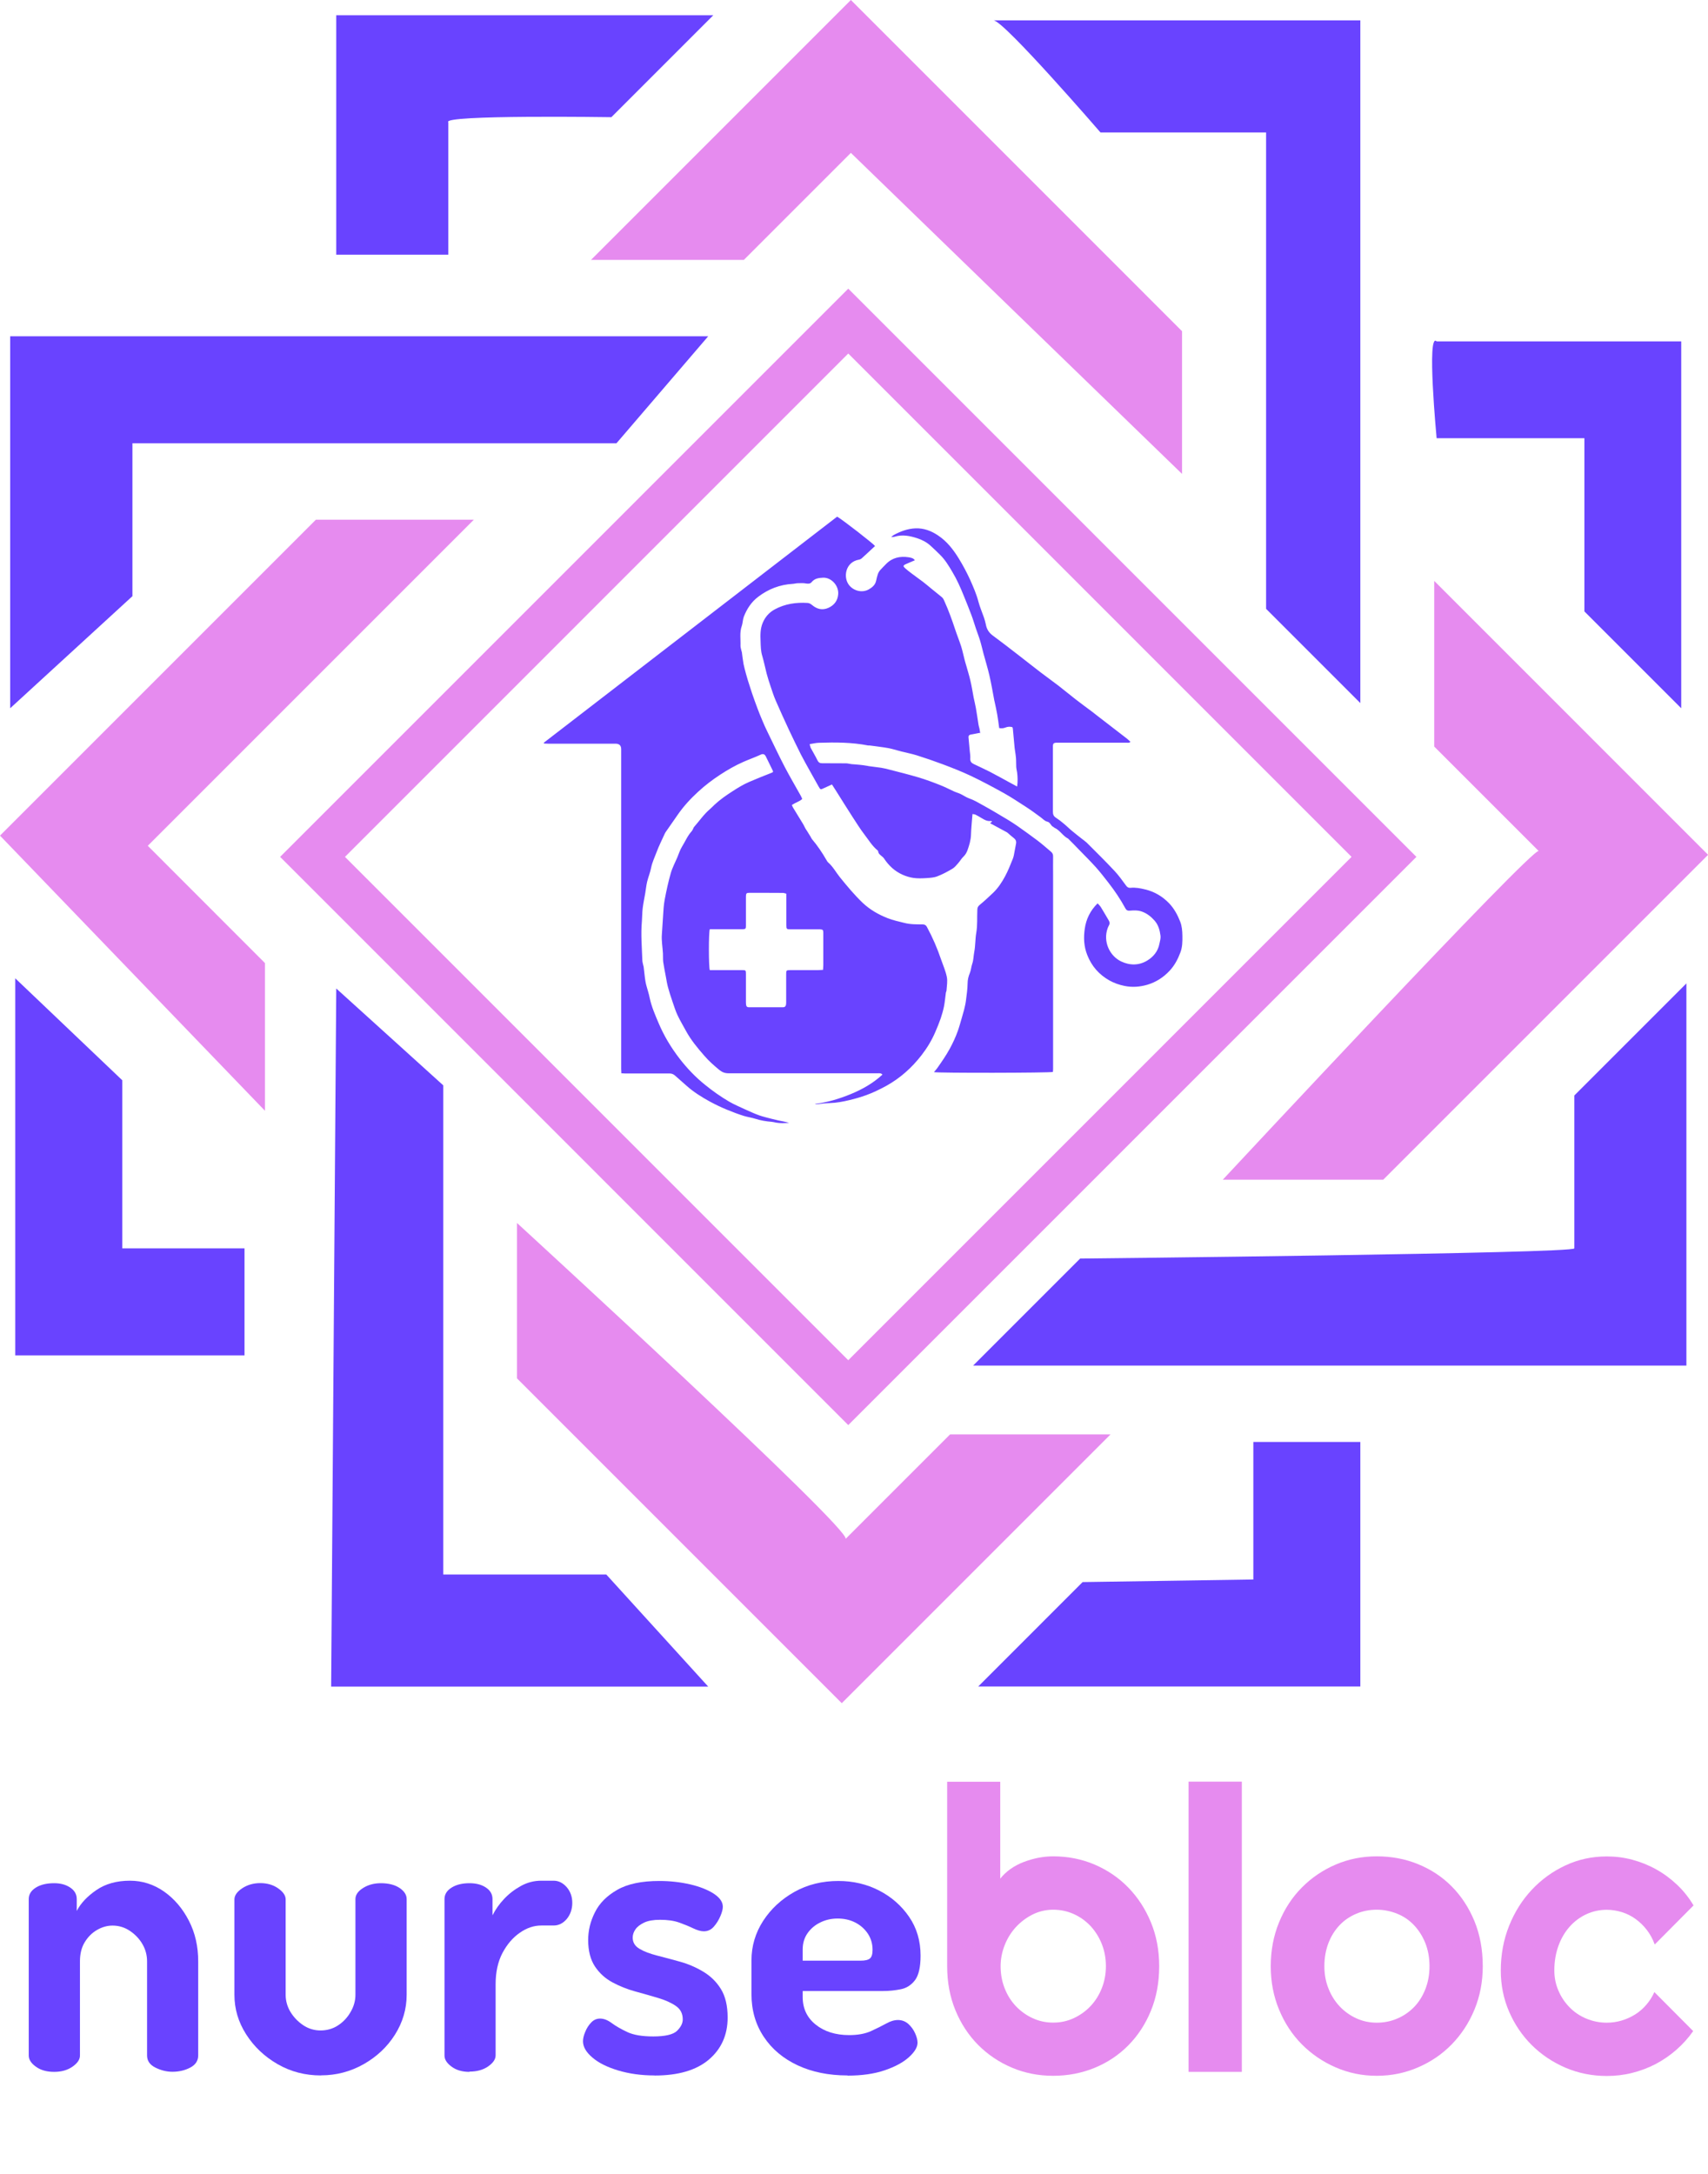 <svg width="165" height="210" viewBox="0 0 165 210" fill="none" xmlns="http://www.w3.org/2000/svg">
<g clip-path="url(#clip0_25_280)">
<path d="M81.946 31.018L30.193 82.775L81.946 134.533L133.698 82.775L81.946 31.018Z" stroke="#E68BEF" stroke-width="4.43" stroke-miterlimit="10"/>
<path d="M32.483 95.491L42.819 104.845V152.099H58.569L68.414 162.927H31.991L32.483 95.491Z" fill="#6943FF"/>
<path d="M1.474 94.508V130.933H23.621V120.596H11.81V104.353L1.474 94.508Z" fill="#6943FF"/>
<path d="M0.983 68.419V32.486H68.414L59.552 42.822H12.793V57.591L0.983 68.419Z" fill="#6943FF"/>
<path d="M43.31 11.811V24.605H32.483V1.474H68.905L59.06 11.32C59.06 11.32 42.569 11.07 43.31 11.811Z" fill="#6943FF"/>
<path d="M95.974 1.966H131.414V67.919L122.31 58.815V12.794H106.31C106.31 12.794 96.957 1.966 95.974 1.966Z" fill="#6943FF"/>
<path d="M138.793 32.977H162.414V68.419L153.06 59.065V42.331H138.784C138.784 42.331 137.802 31.994 138.784 32.977H138.793Z" fill="#6943FF"/>
<path d="M152.086 120.596V105.828L162.914 94.999V131.916H94.009L104.345 121.579C104.345 121.579 152.086 121.087 152.086 120.596Z" fill="#6943FF"/>
<path d="M121.078 152.59V139.296H131.414V162.919H94.5L104.586 152.831C104.586 152.831 121.569 152.581 121.078 152.581V152.59Z" fill="#6943FF"/>
<path d="M0 80.722L30.517 50.202H45.776L14.276 81.705L25.595 93.034V107.302L0 80.722Z" fill="#E68BEF"/>
<path d="M81.698 148.65L91.784 138.563H107.284L81.319 164.531L49.94 133.149V118.139C49.94 118.139 82.422 147.917 81.681 148.659L81.698 148.65Z" fill="#E68BEF"/>
<path d="M148.638 82.205L138.552 72.118V56.117L165.009 82.576L133.629 113.958H118.129C118.129 113.958 148.155 81.714 148.647 82.214L148.638 82.205Z" fill="#E68BEF"/>
<path d="M82.198 14.768L71.862 25.105H57.095L82.198 0L114.19 31.994V45.78C114.19 45.78 82.69 15.26 82.198 14.768Z" fill="#E68BEF"/>
<path d="M5.233 200.146C4.517 200.146 3.931 199.982 3.466 199.646C3 199.309 2.776 198.956 2.776 198.568V183.455C2.776 182.998 3.009 182.627 3.466 182.343C3.922 182.058 4.517 181.92 5.233 181.92C5.845 181.92 6.362 182.058 6.785 182.343C7.207 182.627 7.414 182.998 7.414 183.455V184.601C7.793 183.86 8.431 183.187 9.31 182.584C10.19 181.98 11.276 181.679 12.552 181.679C13.75 181.679 14.854 182.032 15.854 182.731C16.854 183.437 17.647 184.377 18.25 185.55C18.854 186.722 19.147 188.033 19.147 189.464V198.559C19.147 199.068 18.888 199.465 18.379 199.732C17.871 199.999 17.293 200.137 16.655 200.137C16.095 200.137 15.543 199.999 15.009 199.732C14.474 199.465 14.207 199.077 14.207 198.559V189.464C14.207 188.878 14.06 188.326 13.767 187.817C13.474 187.308 13.069 186.877 12.56 186.533C12.052 186.188 11.483 186.015 10.871 186.015C10.362 186.015 9.862 186.153 9.371 186.438C8.879 186.722 8.491 187.119 8.181 187.627C7.871 188.136 7.724 188.757 7.724 189.472V198.568C7.724 198.956 7.483 199.309 7 199.646C6.517 199.982 5.922 200.146 5.233 200.146Z" fill="#6943FF"/>
<path d="M31.009 200.491C29.474 200.491 28.078 200.129 26.81 199.396C25.543 198.663 24.535 197.706 23.776 196.516C23.017 195.326 22.646 194.059 22.646 192.697V183.489C22.646 183.101 22.896 182.748 23.396 182.412C23.896 182.084 24.474 181.911 25.138 181.911C25.802 181.911 26.379 182.075 26.862 182.412C27.345 182.748 27.595 183.101 27.595 183.489V192.697C27.595 193.283 27.75 193.835 28.052 194.344C28.362 194.852 28.767 195.283 29.276 195.628C29.785 195.973 30.353 196.145 30.965 196.145C31.578 196.145 32.172 195.982 32.672 195.645C33.172 195.318 33.578 194.878 33.879 194.344C34.19 193.809 34.336 193.257 34.336 192.697V183.455C34.336 183.05 34.586 182.687 35.086 182.377C35.586 182.067 36.155 181.92 36.793 181.92C37.535 181.92 38.138 182.075 38.595 182.377C39.052 182.687 39.285 183.041 39.285 183.455V192.697C39.285 194.076 38.905 195.361 38.155 196.551C37.405 197.74 36.388 198.689 35.129 199.404C33.862 200.12 32.491 200.482 31.009 200.482V200.491Z" fill="#6943FF"/>
<path d="M45.353 200.146C44.664 200.146 44.086 199.982 43.629 199.646C43.172 199.309 42.94 198.956 42.94 198.568V183.455C42.94 182.998 43.172 182.627 43.629 182.343C44.086 182.058 44.664 181.92 45.353 181.92C45.991 181.92 46.526 182.058 46.948 182.343C47.371 182.627 47.578 182.998 47.578 183.455V185.024C47.862 184.463 48.233 183.929 48.707 183.429C49.181 182.929 49.724 182.515 50.336 182.179C50.948 181.843 51.603 181.679 52.293 181.679H53.483C53.965 181.679 54.388 181.894 54.75 182.308C55.112 182.731 55.285 183.239 55.285 183.825C55.285 184.412 55.103 184.955 54.75 185.377C54.388 185.8 53.965 186.007 53.483 186.007H52.293C51.578 186.007 50.879 186.239 50.207 186.714C49.526 187.188 48.974 187.843 48.535 188.671C48.103 189.498 47.879 190.507 47.879 191.68V198.542C47.879 198.93 47.638 199.284 47.155 199.62C46.672 199.956 46.069 200.12 45.353 200.12V200.146Z" fill="#6943FF"/>
<path d="M63.224 200.491C61.948 200.491 60.776 200.327 59.715 200.008C58.655 199.689 57.819 199.275 57.224 198.758C56.621 198.249 56.319 197.723 56.319 197.189C56.319 196.93 56.388 196.628 56.535 196.283C56.672 195.939 56.862 195.637 57.112 195.378C57.353 195.119 57.647 194.999 57.974 194.999C58.336 194.999 58.707 195.145 59.103 195.438C59.5 195.732 60 196.016 60.603 196.301C61.207 196.585 62.043 196.723 63.112 196.723C64.259 196.723 65.026 196.542 65.397 196.189C65.767 195.826 65.957 195.464 65.957 195.076C65.957 194.516 65.733 194.076 65.284 193.775C64.836 193.464 64.267 193.214 63.578 193.007C62.888 192.8 62.155 192.593 61.371 192.378C60.586 192.162 59.853 191.869 59.164 191.498C58.474 191.128 57.914 190.619 57.474 189.964C57.043 189.309 56.819 188.464 56.819 187.412C56.819 186.489 57.035 185.593 57.474 184.731C57.905 183.86 58.621 183.136 59.621 182.567C60.621 181.989 61.974 181.705 63.69 181.705C64.741 181.705 65.724 181.817 66.664 182.032C67.595 182.248 68.353 182.549 68.948 182.929C69.534 183.317 69.828 183.731 69.828 184.196C69.828 184.429 69.75 184.731 69.595 185.093C69.44 185.464 69.233 185.8 68.966 186.11C68.698 186.42 68.371 186.567 67.991 186.567C67.707 186.567 67.371 186.472 66.974 186.283C66.578 186.093 66.121 185.903 65.612 185.722C65.103 185.541 64.483 185.455 63.767 185.455C63.129 185.455 62.621 185.541 62.233 185.722C61.853 185.903 61.569 186.119 61.388 186.377C61.207 186.636 61.121 186.903 61.121 187.179C61.121 187.636 61.336 187.998 61.776 188.257C62.207 188.515 62.776 188.731 63.483 188.912C64.19 189.093 64.931 189.291 65.707 189.507C66.483 189.722 67.224 190.041 67.931 190.464C68.638 190.886 69.207 191.438 69.638 192.136C70.069 192.826 70.293 193.749 70.293 194.895C70.293 196.585 69.681 197.939 68.474 198.965C67.259 199.991 65.517 200.499 63.241 200.499L63.224 200.491Z" fill="#6943FF"/>
<path d="M81.871 200.491C80.052 200.491 78.448 200.163 77.06 199.516C75.664 198.861 74.569 197.947 73.784 196.758C72.991 195.568 72.595 194.197 72.595 192.637V189.378C72.595 187.998 72.974 186.722 73.724 185.558C74.483 184.394 75.491 183.463 76.75 182.756C78.017 182.049 79.431 181.705 80.991 181.705C82.422 181.705 83.733 182.015 84.922 182.627C86.112 183.239 87.078 184.084 87.819 185.162C88.56 186.239 88.931 187.49 88.931 188.921C88.931 190.024 88.75 190.809 88.397 191.283C88.034 191.757 87.586 192.05 87.034 192.162C86.483 192.274 85.914 192.335 85.328 192.335H77.543V192.912C77.543 194.016 77.957 194.904 78.793 195.576C79.629 196.249 80.707 196.594 82.034 196.594C82.879 196.594 83.578 196.464 84.147 196.206C84.707 195.947 85.198 195.706 85.603 195.482C86.009 195.249 86.397 195.137 86.75 195.137C87.129 195.137 87.466 195.266 87.75 195.516C88.034 195.775 88.25 196.076 88.405 196.421C88.56 196.766 88.638 197.068 88.638 197.327C88.638 197.758 88.362 198.223 87.81 198.723C87.259 199.223 86.483 199.646 85.474 199.991C84.466 200.335 83.267 200.508 81.888 200.508L81.871 200.491ZM77.534 189.404H83.138C83.569 189.404 83.871 189.335 84.043 189.188C84.207 189.05 84.293 188.774 84.293 188.36C84.293 187.774 84.138 187.248 83.836 186.791C83.526 186.334 83.121 185.972 82.612 185.714C82.103 185.455 81.534 185.334 80.922 185.334C80.31 185.334 79.784 185.455 79.276 185.696C78.767 185.938 78.345 186.283 78.026 186.731C77.707 187.179 77.543 187.705 77.543 188.326V189.404H77.534Z" fill="#6943FF"/>
<path d="M111.983 189.938C111.983 191.507 111.716 192.947 111.181 194.249C110.647 195.551 109.914 196.663 108.991 197.594C108.069 198.525 106.983 199.249 105.741 199.758C104.5 200.266 103.164 200.525 101.741 200.525C100.319 200.525 99 200.266 97.759 199.741C96.517 199.215 95.431 198.482 94.5 197.551C93.569 196.611 92.836 195.499 92.302 194.206C91.767 192.912 91.5 191.49 91.5 189.947V172.118H96.629V181.48C96.905 181.127 97.241 180.817 97.629 180.541C98.017 180.265 98.448 180.041 98.905 179.868C99.362 179.696 99.836 179.558 100.319 179.463C100.81 179.368 101.284 179.325 101.741 179.325C103.164 179.325 104.5 179.592 105.741 180.118C106.983 180.653 108.069 181.386 108.991 182.334C109.914 183.282 110.647 184.403 111.181 185.696C111.716 186.989 111.983 188.403 111.983 189.938ZM106.836 189.938C106.836 189.162 106.698 188.446 106.431 187.774C106.164 187.11 105.793 186.533 105.336 186.041C104.871 185.558 104.336 185.17 103.716 184.894C103.095 184.619 102.44 184.481 101.741 184.481C101.043 184.481 100.379 184.636 99.767 184.938C99.147 185.248 98.612 185.653 98.147 186.153C97.681 186.662 97.319 187.239 97.06 187.895C96.802 188.55 96.664 189.231 96.664 189.929C96.664 190.705 96.793 191.421 97.06 192.085C97.319 192.749 97.681 193.318 98.147 193.809C98.612 194.292 99.147 194.68 99.767 194.964C100.388 195.249 101.043 195.387 101.741 195.387C102.44 195.387 103.103 195.249 103.716 194.964C104.328 194.68 104.871 194.3 105.336 193.809C105.802 193.318 106.164 192.749 106.431 192.085C106.698 191.421 106.836 190.705 106.836 189.929V189.938Z" fill="#E68BEF"/>
<path d="M119.966 200.146H114.819V172.109H119.966V200.146Z" fill="#E68BEF"/>
<path d="M143.241 189.938C143.241 191.438 142.974 192.835 142.44 194.128C141.905 195.421 141.172 196.533 140.25 197.482C139.328 198.43 138.241 199.172 137 199.706C135.759 200.249 134.422 200.525 133 200.525C131.578 200.525 130.259 200.249 129.017 199.706C127.776 199.163 126.69 198.421 125.759 197.482C124.828 196.542 124.095 195.421 123.56 194.128C123.026 192.835 122.759 191.438 122.759 189.938C122.759 188.438 123.026 187.007 123.56 185.705C124.095 184.403 124.828 183.282 125.759 182.343C126.69 181.403 127.776 180.661 129.017 180.127C130.259 179.592 131.586 179.325 133 179.325C134.414 179.325 135.759 179.575 137 180.084C138.241 180.592 139.328 181.308 140.25 182.239C141.172 183.17 141.905 184.291 142.44 185.593C142.974 186.895 143.241 188.352 143.241 189.947V189.938ZM138.095 189.938C138.095 189.11 137.957 188.369 137.69 187.696C137.422 187.033 137.052 186.455 136.595 185.972C136.138 185.489 135.595 185.119 134.974 184.869C134.353 184.619 133.698 184.481 133 184.481C132.302 184.481 131.638 184.61 131.026 184.869C130.414 185.127 129.871 185.489 129.414 185.972C128.957 186.455 128.595 187.024 128.336 187.696C128.078 188.369 127.94 189.11 127.94 189.938C127.94 190.714 128.069 191.43 128.336 192.093C128.595 192.757 128.957 193.326 129.414 193.818C129.871 194.3 130.405 194.688 131.026 194.973C131.647 195.257 132.302 195.395 133 195.395C133.698 195.395 134.362 195.266 134.974 194.999C135.595 194.74 136.129 194.369 136.595 193.895C137.06 193.421 137.422 192.843 137.69 192.171C137.957 191.498 138.095 190.757 138.095 189.947V189.938Z" fill="#E68BEF"/>
<path d="M163.595 184.076L159.853 187.843C159.664 187.317 159.414 186.852 159.086 186.429C158.759 186.007 158.397 185.662 157.991 185.369C157.586 185.076 157.147 184.86 156.672 184.713C156.198 184.567 155.707 184.489 155.216 184.489C154.517 184.489 153.853 184.636 153.241 184.92C152.629 185.205 152.086 185.61 151.629 186.127C151.172 186.645 150.81 187.257 150.552 187.972C150.293 188.688 150.155 189.473 150.155 190.335C150.155 191.033 150.284 191.688 150.552 192.3C150.81 192.912 151.172 193.447 151.629 193.913C152.086 194.378 152.621 194.74 153.241 194.999C153.862 195.257 154.517 195.395 155.216 195.395C155.716 195.395 156.198 195.326 156.655 195.188C157.121 195.051 157.552 194.852 157.957 194.602C158.362 194.352 158.724 194.033 159.043 193.663C159.362 193.292 159.621 192.887 159.819 192.438L163.569 196.206C163.095 196.878 162.552 197.482 161.931 198.025C161.31 198.568 160.647 199.016 159.931 199.396C159.216 199.766 158.457 200.051 157.664 200.249C156.871 200.448 156.052 200.542 155.224 200.542C153.81 200.542 152.483 200.275 151.241 199.749C150 199.215 148.914 198.49 147.983 197.568C147.052 196.646 146.319 195.559 145.784 194.326C145.25 193.093 144.983 191.766 144.983 190.352C144.983 188.817 145.25 187.378 145.784 186.041C146.319 184.705 147.052 183.541 147.983 182.55C148.914 181.558 150 180.774 151.241 180.196C152.483 179.618 153.81 179.334 155.224 179.334C156.06 179.334 156.879 179.437 157.69 179.653C158.491 179.868 159.267 180.179 159.991 180.584C160.724 180.989 161.397 181.489 162.017 182.075C162.638 182.662 163.172 183.334 163.621 184.101L163.595 184.076Z" fill="#E68BEF"/>
<path d="M94.672 70.79C94.345 70.851 94.078 70.911 93.802 70.954C93.638 70.98 93.552 71.066 93.56 71.213C93.595 71.653 93.638 72.092 93.681 72.532C93.707 72.782 93.75 73.032 93.733 73.282C93.716 73.558 93.845 73.704 94.069 73.808C94.586 74.058 95.103 74.291 95.612 74.549C96.259 74.885 96.888 75.239 97.526 75.584C97.75 75.704 97.974 75.825 98.259 75.98C98.328 75.48 98.31 75.058 98.259 74.635C98.233 74.446 98.181 74.265 98.172 74.075C98.155 73.791 98.172 73.497 98.147 73.213C98.129 72.972 98.086 72.739 98.052 72.497C98.043 72.411 98.026 72.334 98.017 72.247C97.957 71.627 97.905 71.006 97.845 70.385C97.845 70.342 97.819 70.299 97.802 70.247C97.569 70.178 97.345 70.195 97.129 70.282C96.931 70.359 96.741 70.376 96.526 70.333C96.466 69.885 96.414 69.454 96.336 69.023C96.267 68.609 96.172 68.204 96.086 67.799C96.086 67.764 96.069 67.73 96.06 67.695C95.905 66.876 95.767 66.049 95.578 65.238C95.414 64.531 95.198 63.833 95.009 63.135C94.897 62.712 94.802 62.281 94.672 61.859C94.552 61.462 94.397 61.083 94.267 60.686C94.121 60.255 94 59.824 93.836 59.401C93.603 58.781 93.353 58.16 93.103 57.548C92.784 56.755 92.44 55.979 92 55.246C91.655 54.66 91.302 54.073 90.81 53.591C90.509 53.297 90.216 53.004 89.905 52.728C89.534 52.384 89.086 52.151 88.612 51.996C87.897 51.763 87.172 51.616 86.422 51.849C86.345 51.875 86.259 51.866 86.086 51.884C86.216 51.78 86.276 51.72 86.345 51.677C87.009 51.323 87.698 51.065 88.457 51.039C89.25 51.013 89.957 51.28 90.612 51.72C91.474 52.289 92.086 53.082 92.612 53.935C93.026 54.608 93.405 55.315 93.733 56.039C94.034 56.72 94.336 57.41 94.526 58.143C94.664 58.66 94.879 59.151 95.052 59.651C95.121 59.867 95.19 60.083 95.233 60.307C95.31 60.746 95.509 61.091 95.871 61.367C96.724 61.996 97.56 62.643 98.405 63.298C99.121 63.85 99.828 64.419 100.543 64.962C101.103 65.393 101.681 65.799 102.241 66.23C102.793 66.661 103.336 67.109 103.888 67.54C104.414 67.945 104.948 68.342 105.483 68.738C105.69 68.894 105.897 69.057 106.103 69.221C107.017 69.928 107.94 70.635 108.853 71.342C108.974 71.437 109.086 71.549 109.207 71.661C109.086 71.79 108.948 71.747 108.828 71.747C107.483 71.747 106.129 71.747 104.784 71.747C103.957 71.747 103.121 71.747 102.293 71.747C102.198 71.747 102.103 71.747 102.009 71.747C101.793 71.773 101.733 71.825 101.716 72.032C101.716 72.084 101.716 72.127 101.716 72.178C101.716 74.256 101.716 76.343 101.716 78.42C101.716 78.67 101.776 78.843 102 78.989C102.267 79.162 102.526 79.36 102.767 79.567C103.043 79.791 103.293 80.05 103.569 80.274C103.879 80.532 104.198 80.782 104.517 81.032C104.664 81.153 104.828 81.257 104.966 81.386C105.871 82.291 106.784 83.188 107.655 84.119C108.069 84.559 108.422 85.059 108.784 85.55C108.897 85.705 109.017 85.783 109.207 85.766C109.69 85.714 110.172 85.809 110.629 85.921C111.526 86.136 112.302 86.593 112.948 87.266C113.431 87.775 113.759 88.387 114.009 89.025C114.181 89.456 114.216 89.93 114.224 90.404C114.233 90.947 114.224 91.49 114.034 91.999C113.793 92.646 113.474 93.258 112.991 93.775C112.388 94.422 111.672 94.879 110.836 95.129C110.121 95.335 109.388 95.396 108.629 95.241C108.121 95.137 107.647 94.973 107.19 94.723C106.181 94.154 105.466 93.353 105.034 92.258C104.698 91.413 104.672 90.559 104.793 89.714C104.922 88.8 105.319 87.964 106.034 87.266C106.138 87.386 106.259 87.49 106.345 87.628C106.612 88.05 106.853 88.49 107.112 88.921C107.207 89.076 107.224 89.231 107.129 89.395C107.078 89.481 107.043 89.568 107.009 89.654C106.534 90.947 107.19 92.344 108.31 92.878C109.147 93.275 110.034 93.275 110.828 92.792C111.414 92.439 111.862 91.904 112 91.189C112.052 90.93 112.138 90.663 112.112 90.413C112.043 89.878 111.914 89.361 111.534 88.93C111.198 88.55 110.819 88.249 110.336 88.068C109.94 87.921 109.534 87.938 109.129 87.973C108.905 87.99 108.793 87.904 108.707 87.731C108.233 86.861 107.681 86.042 107.069 85.257C106.681 84.757 106.293 84.257 105.871 83.783C105.336 83.188 104.767 82.627 104.216 82.058C103.888 81.714 103.552 81.377 103.216 81.041C103.216 81.041 103.198 81.024 103.19 81.015C102.672 80.757 102.397 80.196 101.862 79.963C101.819 79.946 101.793 79.894 101.75 79.877C101.5 79.774 101.483 79.438 101.155 79.369C100.914 79.317 100.707 79.067 100.483 78.912C100.259 78.748 100.043 78.584 99.819 78.429C99.595 78.274 99.371 78.11 99.138 77.963C98.422 77.506 97.724 77.032 96.983 76.618C95.922 76.032 94.853 75.454 93.759 74.937C92.879 74.523 91.974 74.17 91.06 73.825C90.233 73.515 89.397 73.23 88.552 72.963C88.078 72.816 87.586 72.722 87.103 72.601C86.784 72.523 86.466 72.42 86.147 72.342C85.888 72.282 85.629 72.23 85.371 72.196C84.922 72.127 84.466 72.075 84.017 72.015C83.966 72.015 83.922 72.015 83.871 72.015C82.293 71.704 80.698 71.704 79.103 71.756C78.819 71.764 78.543 71.834 78.216 71.885C78.259 72.032 78.267 72.135 78.31 72.23C78.526 72.635 78.767 73.032 78.974 73.454C79.078 73.661 79.198 73.73 79.422 73.73C80.19 73.73 80.966 73.73 81.733 73.739C81.905 73.739 82.086 73.799 82.259 73.816C82.534 73.842 82.81 73.851 83.086 73.885C83.302 73.903 83.509 73.937 83.724 73.972C83.784 73.972 83.845 73.998 83.897 74.006C84.31 74.058 84.724 74.11 85.138 74.17C85.405 74.213 85.672 74.282 85.94 74.351C86.871 74.592 87.81 74.825 88.741 75.101C89.457 75.317 90.155 75.575 90.845 75.851C91.284 76.023 91.716 76.248 92.147 76.446C92.353 76.541 92.578 76.601 92.784 76.696C93.078 76.834 93.345 77.032 93.647 77.136C94.103 77.291 94.509 77.541 94.914 77.765C95.767 78.231 96.603 78.739 97.44 79.239C97.733 79.42 98.026 79.61 98.31 79.808C98.957 80.265 99.595 80.722 100.224 81.196C100.672 81.533 101.095 81.912 101.526 82.274C101.672 82.395 101.741 82.541 101.733 82.74C101.724 83.352 101.733 83.964 101.733 84.576C101.733 90.809 101.733 97.043 101.733 103.276C101.733 103.371 101.724 103.465 101.716 103.552C101.414 103.646 90.603 103.664 90.224 103.569C90.336 103.431 90.448 103.319 90.543 103.181C90.966 102.577 91.388 101.974 91.741 101.327C92.052 100.758 92.319 100.181 92.534 99.577C92.681 99.163 92.793 98.741 92.914 98.327C92.991 98.068 93.069 97.801 93.138 97.534C93.207 97.232 93.284 96.93 93.319 96.62C93.388 96.085 93.466 95.542 93.474 95.008C93.474 94.646 93.56 94.301 93.69 93.999C93.81 93.706 93.819 93.396 93.922 93.103C94.052 92.732 94.043 92.327 94.121 91.939C94.233 91.335 94.207 90.714 94.31 90.12C94.44 89.369 94.379 88.637 94.414 87.895C94.414 87.688 94.474 87.55 94.647 87.412C95.095 87.042 95.526 86.645 95.948 86.24C96.422 85.783 96.784 85.231 97.095 84.653C97.388 84.11 97.612 83.533 97.845 82.955C97.931 82.74 97.966 82.498 98.009 82.265C98.06 82.007 98.103 81.748 98.155 81.49C98.198 81.257 98.112 81.084 97.914 80.938C97.716 80.791 97.534 80.619 97.345 80.455C97.319 80.429 97.284 80.412 97.259 80.395C96.733 80.11 96.198 79.817 95.647 79.524C95.733 79.446 95.776 79.412 95.845 79.36C95.793 79.334 95.75 79.3 95.716 79.308C95.379 79.351 95.112 79.205 94.845 79.041C94.647 78.92 94.457 78.808 94.25 78.705C94.172 78.662 94.078 78.662 93.948 78.636C93.931 78.791 93.922 78.903 93.914 79.024C93.871 79.558 93.819 80.101 93.802 80.636C93.784 81.162 93.638 81.645 93.466 82.127C93.379 82.36 93.267 82.567 93.078 82.748C92.879 82.929 92.75 83.179 92.569 83.378C92.397 83.576 92.224 83.791 92.009 83.921C91.543 84.197 91.052 84.464 90.552 84.653C90.224 84.783 89.853 84.8 89.5 84.826C89.078 84.852 88.655 84.869 88.241 84.809C87.879 84.757 87.517 84.645 87.19 84.498C86.431 84.162 85.845 83.61 85.388 82.912C85.345 82.843 85.276 82.791 85.216 82.74C85.06 82.602 84.862 82.49 84.836 82.248C84.836 82.214 84.81 82.179 84.784 82.153C84.25 81.722 83.905 81.127 83.491 80.593C83.095 80.076 82.75 79.515 82.388 78.963C81.853 78.136 81.328 77.291 80.802 76.455C80.664 76.239 80.526 76.015 80.371 75.782C80.086 75.911 79.828 76.023 79.578 76.144C79.267 76.291 79.259 76.291 79.086 75.989C78.802 75.489 78.526 74.998 78.25 74.498C77.948 73.954 77.647 73.42 77.362 72.868C76.974 72.092 76.595 71.308 76.224 70.523C75.784 69.575 75.345 68.618 74.931 67.661C74.741 67.221 74.595 66.755 74.44 66.299C74.302 65.893 74.172 65.48 74.06 65.066C73.914 64.497 73.802 63.919 73.638 63.367C73.491 62.893 73.491 62.419 73.474 61.945C73.448 61.35 73.44 60.738 73.681 60.169C73.914 59.608 74.293 59.169 74.845 58.867C75.836 58.332 76.897 58.177 78.009 58.246C78.19 58.255 78.319 58.341 78.457 58.453C78.922 58.841 79.44 58.979 80.026 58.72C80.603 58.462 80.931 58.005 80.974 57.393C81.034 56.556 80.302 55.781 79.526 55.806C79.086 55.824 78.698 55.875 78.405 56.237C78.276 56.393 78.095 56.401 77.879 56.367C77.612 56.315 77.336 56.332 77.06 56.341C76.905 56.341 76.75 56.393 76.595 56.401C75.345 56.47 74.224 56.901 73.233 57.66C72.586 58.151 72.147 58.824 71.853 59.583C71.75 59.858 71.759 60.177 71.664 60.453C71.431 61.091 71.56 61.738 71.534 62.385C71.534 62.548 71.595 62.712 71.629 62.876C71.629 62.91 71.655 62.945 71.664 62.979C71.716 63.367 71.759 63.755 71.828 64.143C71.888 64.454 71.983 64.764 72.06 65.074C72.121 65.29 72.181 65.514 72.25 65.73C72.379 66.143 72.509 66.549 72.647 66.962C72.819 67.463 73 67.971 73.19 68.471C73.336 68.859 73.491 69.247 73.655 69.626C73.81 69.997 73.974 70.368 74.155 70.73C74.698 71.842 75.224 72.963 75.793 74.058C76.284 74.998 76.819 75.911 77.336 76.834C77.397 76.937 77.44 77.049 77.5 77.179C77.233 77.437 76.845 77.524 76.5 77.765C76.534 77.851 76.569 77.946 76.621 78.032C76.94 78.558 77.267 79.084 77.586 79.61C77.664 79.739 77.724 79.886 77.802 80.024C77.845 80.11 77.905 80.179 77.957 80.265C78.078 80.455 78.198 80.645 78.31 80.834C78.353 80.903 78.379 80.989 78.431 81.05C78.966 81.679 79.422 82.36 79.836 83.076C79.888 83.162 79.931 83.248 80 83.309C80.466 83.714 80.75 84.257 81.129 84.731C81.828 85.593 82.534 86.447 83.336 87.214C84.043 87.878 84.853 88.344 85.75 88.697C86.276 88.904 86.819 89.016 87.362 89.154C87.957 89.309 88.552 89.292 89.147 89.3C89.336 89.3 89.457 89.378 89.543 89.542C90.095 90.559 90.552 91.62 90.922 92.715C91.112 93.266 91.353 93.801 91.466 94.37C91.552 94.784 91.466 95.223 91.44 95.654C91.44 95.749 91.379 95.835 91.371 95.93C91.31 96.37 91.276 96.81 91.19 97.241C91.112 97.62 91 97.999 90.879 98.37C90.724 98.819 90.543 99.258 90.353 99.698C90.009 100.5 89.56 101.241 89.026 101.931C88.078 103.155 86.948 104.164 85.586 104.914C84.966 105.25 84.345 105.552 83.681 105.793C83.155 105.983 82.621 106.138 82.078 106.267C81.431 106.423 80.793 106.543 80.129 106.561C79.707 106.569 79.293 106.629 78.879 106.673C78.836 106.673 78.784 106.673 78.733 106.638C79.94 106.492 81.078 106.147 82.19 105.69C83.302 105.233 84.336 104.647 85.25 103.81C85.103 103.646 84.948 103.681 84.819 103.681C83.733 103.681 82.655 103.681 81.569 103.681C77.845 103.681 74.112 103.681 70.388 103.681C70.026 103.681 69.759 103.577 69.483 103.353C68.974 102.931 68.483 102.5 68.052 102C67.388 101.241 66.75 100.474 66.267 99.586C65.991 99.077 65.69 98.577 65.448 98.06C65.259 97.655 65.121 97.215 64.974 96.784C64.81 96.31 64.655 95.835 64.526 95.353C64.44 95.034 64.388 94.698 64.328 94.37C64.241 93.887 64.138 93.413 64.069 92.93C64.034 92.654 64.06 92.378 64.043 92.102C64.009 91.482 63.888 90.861 63.94 90.249C63.983 89.68 64.017 89.102 64.052 88.533C64.086 87.981 64.112 87.43 64.216 86.886C64.379 86.033 64.56 85.179 64.802 84.343C64.948 83.826 65.216 83.335 65.431 82.826C65.578 82.472 65.69 82.102 65.888 81.783C66.198 81.291 66.414 80.739 66.819 80.3C66.862 80.248 66.897 80.179 66.931 80.119C66.974 80.05 66.991 79.955 67.043 79.894C67.56 79.308 68 78.653 68.603 78.144C68.75 78.024 68.879 77.877 69.017 77.748C69.56 77.239 70.164 76.825 70.776 76.429C71.284 76.101 71.802 75.782 72.362 75.541C73.06 75.239 73.767 74.954 74.474 74.679C74.707 74.584 74.724 74.584 74.612 74.36C74.405 73.928 74.19 73.506 73.983 73.075C73.879 72.859 73.724 72.79 73.483 72.903C72.94 73.153 72.379 73.351 71.828 73.592C71.043 73.937 70.302 74.36 69.578 74.834C68.828 75.325 68.121 75.86 67.457 76.472C66.724 77.144 66.052 77.868 65.483 78.688C65.078 79.265 64.681 79.843 64.284 80.412C64.259 80.455 64.241 80.498 64.216 80.541C63.948 81.136 63.647 81.722 63.422 82.334C63.241 82.826 63.009 83.291 62.905 83.809C62.819 84.266 62.629 84.714 62.517 85.171C62.431 85.533 62.397 85.904 62.336 86.266C62.25 86.757 62.147 87.249 62.086 87.74C62.035 88.154 62.043 88.585 62.009 88.999C61.897 90.249 62.009 91.499 62.052 92.749C62.052 92.904 62.103 93.051 62.129 93.206C62.147 93.275 62.172 93.344 62.181 93.413C62.241 93.878 62.276 94.344 62.353 94.801C62.405 95.129 62.517 95.448 62.603 95.766C62.664 95.982 62.724 96.198 62.767 96.422C62.948 97.267 63.293 98.051 63.629 98.844C64.147 100.069 64.828 101.198 65.638 102.25C66.371 103.198 67.19 104.06 68.129 104.81C68.853 105.397 69.612 105.931 70.414 106.405C70.914 106.698 71.457 106.923 71.991 107.173C72.431 107.371 72.879 107.578 73.336 107.742C73.75 107.888 74.181 107.983 74.603 108.095C74.81 108.147 75.017 108.199 75.224 108.242C75.56 108.311 75.897 108.371 76.233 108.466C75.81 108.5 75.397 108.518 74.974 108.449C74.836 108.423 74.69 108.38 74.552 108.371C74.017 108.328 73.491 108.242 72.974 108.078C72.621 107.966 72.25 107.914 71.897 107.811C71.328 107.638 70.776 107.423 70.224 107.198C69.655 106.966 69.103 106.698 68.56 106.405C67.776 105.974 67.017 105.5 66.345 104.905C65.974 104.578 65.595 104.25 65.224 103.914C65.06 103.767 64.897 103.698 64.672 103.698C63.241 103.698 61.81 103.698 60.379 103.698C60.276 103.698 60.172 103.69 60.026 103.681C60.026 103.517 60.009 103.379 60.009 103.241C60.009 96.827 60.009 90.413 60.009 83.998C60.009 80.127 60.009 76.248 60.009 72.377C60.009 72.02 59.828 71.842 59.465 71.842C57.302 71.842 55.138 71.842 52.974 71.842C52.836 71.842 52.698 71.834 52.56 71.825C52.552 71.799 52.543 71.773 52.535 71.747C61.983 64.462 71.431 57.186 80.871 49.909C81.379 50.194 84.362 52.513 84.534 52.746C84.112 53.134 83.698 53.53 83.276 53.91C83.198 53.987 83.086 54.048 82.974 54.065C81.655 54.298 81.44 55.781 82.017 56.513C82.448 57.074 83.267 57.298 83.914 56.944C84.241 56.763 84.552 56.513 84.638 56.099C84.681 55.875 84.741 55.66 84.81 55.444C84.853 55.324 84.922 55.203 85 55.108C85.19 54.892 85.397 54.694 85.595 54.487C86.198 53.867 86.948 53.711 87.767 53.832C87.974 53.867 88.233 53.901 88.379 54.125C88.069 54.255 87.776 54.375 87.491 54.505C87.233 54.625 87.224 54.703 87.448 54.901C87.638 55.074 87.853 55.237 88.06 55.392C88.422 55.668 88.793 55.927 89.147 56.194C89.414 56.393 89.664 56.617 89.922 56.824C90.276 57.108 90.629 57.393 90.974 57.677C91.103 57.781 91.172 57.927 91.241 58.091C91.638 58.97 91.966 59.876 92.267 60.789C92.448 61.341 92.672 61.884 92.853 62.445C92.983 62.859 93.069 63.298 93.181 63.721C93.233 63.919 93.284 64.109 93.345 64.298C93.474 64.773 93.629 65.247 93.741 65.738C93.871 66.281 93.957 66.842 94.06 67.394C94.129 67.73 94.216 68.066 94.276 68.411C94.371 68.954 94.448 69.497 94.534 70.04C94.552 70.144 94.586 70.247 94.612 70.351C94.647 70.514 94.664 70.67 94.707 70.885L94.672 70.79ZM75.94 86.326C75.81 86.3 75.733 86.257 75.655 86.257C74.56 86.257 73.466 86.24 72.371 86.249C72.112 86.249 72.069 86.309 72.06 86.585C72.06 86.826 72.06 87.067 72.06 87.309C72.06 88.016 72.06 88.731 72.06 89.438C72.06 89.714 72.026 89.749 71.75 89.766C71.664 89.766 71.578 89.766 71.5 89.766C70.647 89.766 69.793 89.766 68.94 89.766H68.569C68.448 90.128 68.457 93.387 68.569 93.715C68.698 93.715 68.836 93.715 68.983 93.715C69.888 93.715 70.784 93.715 71.69 93.715C72.043 93.715 72.06 93.732 72.06 94.077C72.06 94.965 72.06 95.853 72.06 96.749C72.06 96.861 72.06 96.965 72.078 97.077C72.095 97.206 72.164 97.301 72.31 97.301C73.431 97.301 74.543 97.301 75.664 97.301C75.819 97.301 75.905 97.206 75.931 97.06C75.948 96.965 75.948 96.87 75.948 96.775C75.948 95.896 75.948 95.016 75.948 94.137C75.948 93.732 75.948 93.715 76.379 93.715C77.259 93.715 78.138 93.715 79.017 93.715C79.172 93.715 79.319 93.697 79.509 93.689C79.517 93.516 79.534 93.378 79.534 93.24C79.534 92.508 79.534 91.775 79.534 91.042C79.534 90.732 79.534 90.413 79.534 90.102C79.534 89.826 79.483 89.792 79.216 89.775C79.06 89.775 78.905 89.775 78.75 89.775C77.957 89.775 77.164 89.775 76.371 89.775C75.991 89.775 75.966 89.749 75.966 89.361C75.966 88.499 75.966 87.628 75.966 86.766C75.966 86.628 75.966 86.481 75.966 86.335L75.94 86.326Z" fill="#6943FF"/>
</g>
<defs>
<clipPath id="clip0_25_280">
<rect width="165" height="210" fill="white"/>
</clipPath>
</defs>
</svg>
